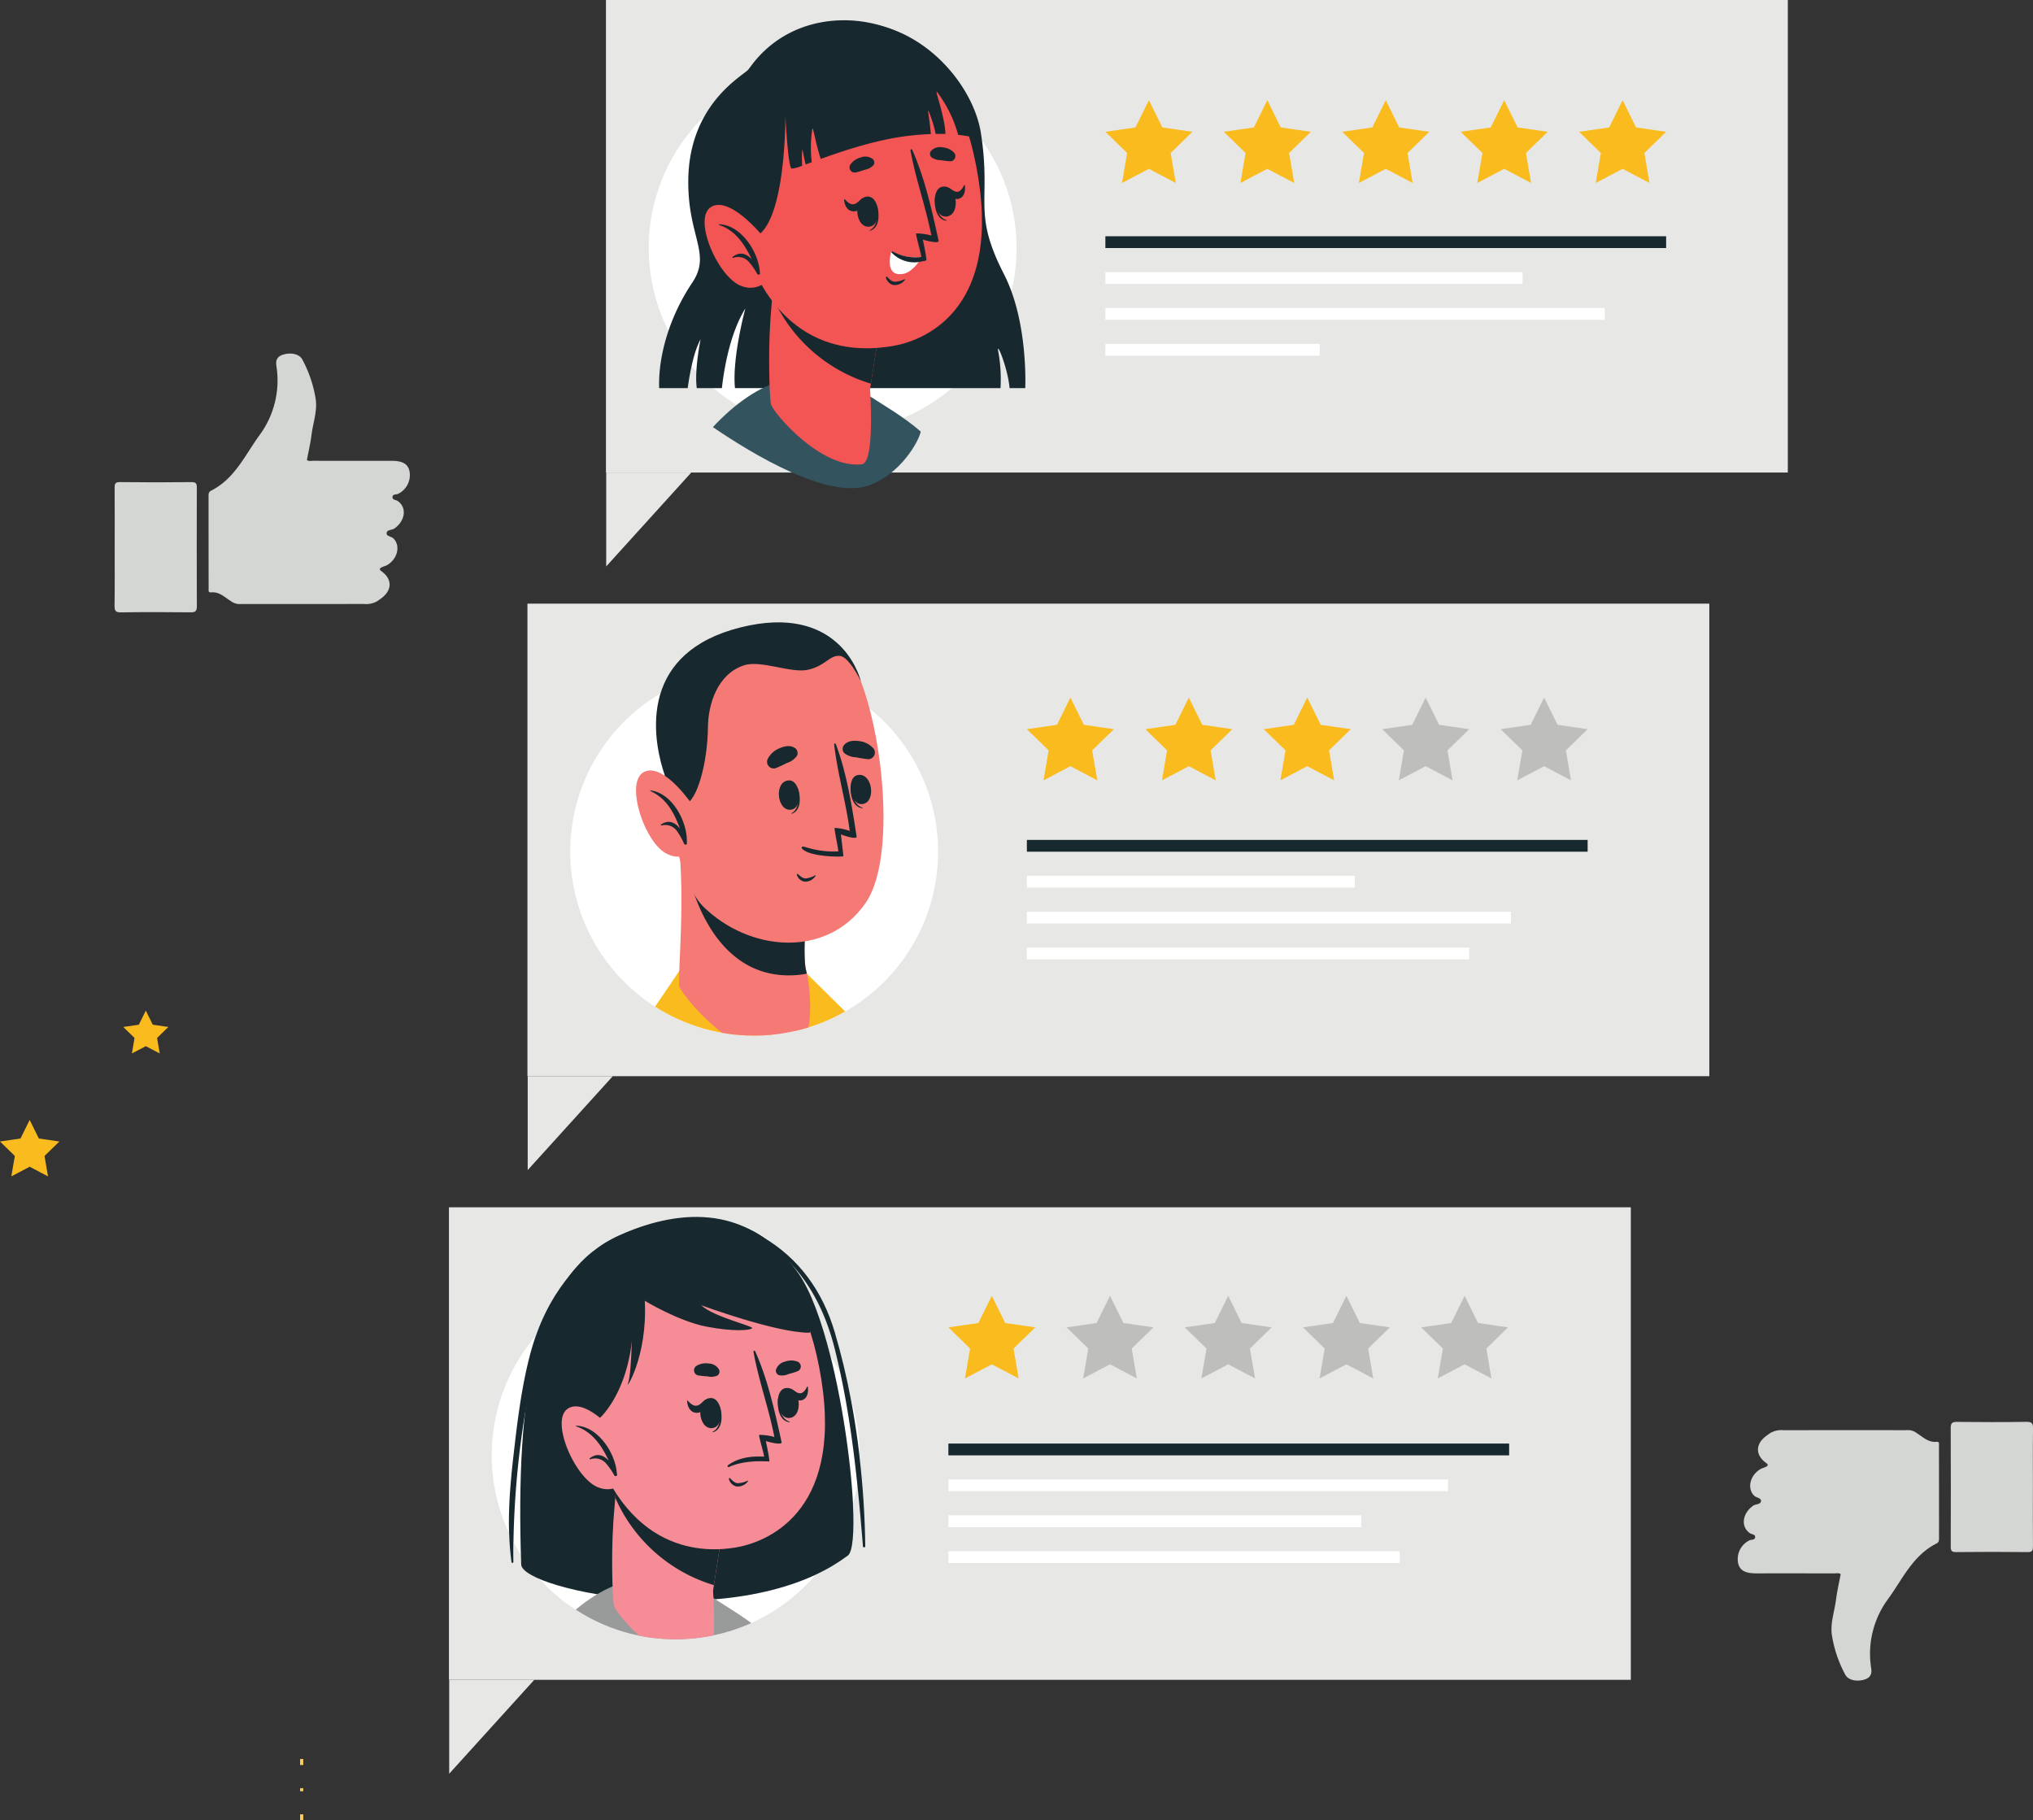 <svg xmlns="http://www.w3.org/2000/svg" xmlns:xlink="http://www.w3.org/1999/xlink" width="516.974" height="462.887" viewBox="0 0 516.974 462.887">
  <rect x="0" y="0" width="516.974" height="462.887" fill="#333333" stroke="none"/>
  <defs>
    <clipPath id="clip-path">
      <path id="path1540" d="M349.054-338.71c-.423-.611-.87-1.222-1.317-1.785,5.076,5.709,8.484,12.807,10.53,21.007.517,2.046.988,4.114,1.435,6.182a43.721,43.721,0,0,0-2.565-4.465v-.024c-2.208-8.741-4.956-16.45-8.082-20.916m15.51,46.65.024-.4a46.178,46.178,0,0,0-2.232-14.266,173.471,173.471,0,0,0-4.09-17.037c-3.126-10.621-9.26-18.894-18.213-24.159a17.919,17.919,0,0,0-1.787-1.128l-.4-.236-.423-.212c-11.374-6.274-24.181-3.338-34.028,1.106a31.742,31.742,0,0,0-12.292,9.823,49.353,49.353,0,0,0-8.857,15.7,46.592,46.592,0,0,0-11.234,30.411,46.587,46.587,0,0,0,4.441,19.9,67.466,67.466,0,0,0,.587,7.238c.024.307.471.259.471-.046-.024-1.693-.024-3.385,0-5.054.611,1.106,1.246,2.186,1.926,3.244q.036,1.234.07,2.467c.048,1.154,1.717,2.421,4.631,3.667a45.962,45.962,0,0,0,9.234,7.827,46.361,46.361,0,0,0,25.4,7.519,46.856,46.856,0,0,0,19.225-4.112,47.109,47.109,0,0,0,16.38-12.316,45.9,45.9,0,0,0,8.2-4.865c1.246-.938,1.645-5.968,1.292-13.041A40.315,40.315,0,0,0,364-285.082c.563,5.242,1.01,10.506,1.433,15.792.022.377.587.331.587-.046a220.343,220.343,0,0,0-1.457-22.724" transform="translate(-271.033 353.101)"/>
    </clipPath>
    <clipPath id="clip-path-2">
      <path id="path1614" d="M377.922-395.766a46.693,46.693,0,0,1-23.642,40.634A46.505,46.505,0,0,1,331.13-349a46.528,46.528,0,0,1-25.167-7.354,46.727,46.727,0,0,1-21.6-39.412,46.748,46.748,0,0,1,22.96-40.256c2.162-6.981,7.8-13.63,20.351-16.778,24.581-6.134,30.034,11.584,30.553,13.512l.022.07v.024l.024.07a67.561,67.561,0,0,1,2.186,6.933,46.612,46.612,0,0,1,17.46,36.426" transform="translate(-284.366 454.085)"/>
    </clipPath>
  </defs>
  <g id="g10" transform="translate(-252.529 559.791)">
    <g id="g12" transform="translate(252.529 -559.791)">
      <path id="path48" d="M228.573-436.816c-1.557-.976-2.908-2.4-4.992-2.2-.8.08-.623-.583-.629-1.016q-.018-11.755-.016-23.5c0-.569.036-1.038.657-1.349,5.98-3.018,8.575-8.953,12.24-14.025a23.422,23.422,0,0,0,4.34-17.77c-.252-1.763.571-2.553,2.16-2.914,1.912-.437,3.815.094,4.469,1.405a31.581,31.581,0,0,1,3.415,10.266c.345,2.97-.719,5.863-1.09,8.8-.273,2.15-.775,4.276-1.182,6.454.523.381,1.134.184,1.7.192q9.926.015,19.852.008c2.787,0,4.152.8,4.539,2.651a5.3,5.3,0,0,1-2.88,5.735c-.5.25-1.389.024-1.449.8s.86.707,1.317,1.026c2.4,1.643,1.952,5.03-.82,6.991-.667.469-1.96.252-1.992,1.23-.016.78,1.2.77,1.743,1.319,1.932,1.91.972,5.479-1.916,6.919a8.763,8.763,0,0,0-1.162.449c-.329.222-.651.467-.016.92,2.866,2.046,2.8,4.9-.08,6.975-.283.2-.573.413-.862.619a5.59,5.59,0,0,1-3.483.763q-15.564.03-31.128.006a3.688,3.688,0,0,1-2.731-.759" transform="translate(-169.902 589.645)" fill="#d4d6d3" fill-rule="evenodd"/>
      <path id="path50" d="M207-461.481c0-4.974.024-9.955-.018-14.927-.006-1.014.1-1.511,1.337-1.5q9.108.111,18.2.006c1.192-.012,1.375.4,1.369,1.455q-.051,15.022.006,30.042c.008,1.274-.339,1.635-1.619,1.613-5.887-.066-11.773-.08-17.658.012-1.465.024-1.667-.489-1.651-1.773.074-4.976.028-9.951.028-14.931" transform="translate(-177.836 600.497)" fill="#d4d6d3" fill-rule="evenodd"/>
      <path id="path52" d="M528.228-316.113c1.555.976,2.908,2.4,4.992,2.2.8-.08.623.583.629,1.016q.015,11.755.016,23.495c0,.571-.036,1.04-.657,1.353-5.981,3.016-8.575,8.951-12.24,14.021a23.42,23.42,0,0,0-4.34,17.772c.249,1.763-.571,2.553-2.16,2.912-1.912.437-3.815-.092-4.469-1.405a31.556,31.556,0,0,1-3.417-10.264c-.343-2.97.721-5.863,1.092-8.8.271-2.15.773-4.276,1.18-6.454-.523-.381-1.134-.184-1.7-.192q-9.926-.018-19.85-.008c-2.789,0-4.154-.8-4.541-2.651a5.306,5.306,0,0,1,2.883-5.737c.493-.25,1.389-.022,1.449-.8s-.862-.709-1.317-1.026c-2.4-1.645-1.952-5.032.82-6.991.667-.469,1.958-.252,1.99-1.23.016-.78-1.194-.771-1.741-1.321-1.934-1.908-.972-5.477,1.916-6.917a8.867,8.867,0,0,0,1.162-.449c.329-.222.651-.467.014-.92-2.866-2.048-2.8-4.9.082-6.975.281-.2.571-.413.86-.621a5.612,5.612,0,0,1,3.487-.761q15.561-.033,31.124-.006a3.69,3.69,0,0,1,2.733.759" transform="translate(-40.787 680.545)" fill="#d4d6d3" fill-rule="evenodd"/>
      <path id="path54" d="M539.746-301.594c0,4.974-.024,9.955.018,14.927.006,1.014-.1,1.509-1.337,1.5q-9.108-.111-18.2,0c-1.192.012-1.377-.4-1.369-1.455q.051-15.022-.008-30.042c-.006-1.274.341-1.635,1.621-1.613,5.887.066,11.773.08,17.656-.012,1.467-.024,1.669.489,1.653,1.773-.076,4.976-.028,9.951-.028,14.931" transform="translate(-22.801 679.84)" fill="#d4d6d3" fill-rule="evenodd"/>
      <path id="path330" d="M238.485-255.293h.8v-.778h-.8Z" transform="translate(-162.172 710.774)" fill="#fcd15a"/>
      <path id="path372" d="M238.485-250.094h.8v-1.537h-.8Z" transform="translate(-162.172 712.981)" fill="#fcd15a"/>
      <path id="path418" d="M238.485-259.5h.8v-1.535h-.8Z" transform="translate(-162.172 708.309)" fill="#fcd15a"/>
      <path id="path1508" d="M195.057-369.572l2.332,4.725,5.214.759-3.773,3.677.89,5.194-4.663-2.453-4.665,2.453.892-5.194-3.773-3.677,5.214-.759,2.332-4.725" transform="translate(-187.512 654.351)" fill="#fabb1e"/>
      <path id="path1510" d="M214.181-388.142l1.771,3.587,3.958.577-2.864,2.793.677,3.942-3.541-1.862-3.541,1.862.677-3.942-2.866-2.793,3.96-.577,1.771-3.587" transform="translate(-177.103 645.12)" fill="#fabb1e"/>
      <path id="path1512" d="M564.307-234.576H263.769V-354.732H564.307v120.156" transform="translate(-149.603 661.728)" fill="#e7e8e5"/>
      <path id="path1514" d="M263.81-274.474V-250.6l21.636-23.876Z" transform="translate(-149.582 701.626)" fill="#e7e8e5"/>
      <path id="path1516" d="M364.578-297.07a46.77,46.77,0,0,1-46.772,46.77,46.77,46.77,0,0,1-46.77-46.77,46.77,46.77,0,0,1,46.77-46.772,46.771,46.771,0,0,1,46.772,46.772" transform="translate(-145.99 667.142)" fill="#fff"/>
      <path id="path1518" d="M359.643-339.7l3.413,6.915,7.631,1.11-5.523,5.384,1.305,7.6-6.827-3.589-6.825,3.589,1.3-7.6-5.521-5.384,7.631-1.11,3.413-6.915" transform="translate(-107.433 669.203)" fill="#fabb1e"/>
      <path id="path1520" d="M379.72-339.7l3.411,6.915,7.633,1.11-5.523,5.384,1.3,7.6-6.825-3.589-6.827,3.589,1.305-7.6-5.523-5.384,7.631-1.11,3.413-6.915" transform="translate(-97.452 669.203)" fill="#bebfbd"/>
      <path id="path1522" d="M399.8-339.7l3.414,6.915,7.631,1.11-5.521,5.384,1.3,7.6-6.827-3.589-6.827,3.589,1.3-7.6-5.521-5.384,7.631-1.11L399.8-339.7" transform="translate(-87.472 669.203)" fill="#bebfbd"/>
      <path id="path1524" d="M419.875-339.7l3.413,6.915,7.631,1.11-5.523,5.384,1.3,7.6-6.825-3.589-6.825,3.589,1.3-7.6-5.523-5.384,7.633-1.11,3.413-6.915" transform="translate(-77.491 669.203)" fill="#bebfbd"/>
      <path id="path1526" d="M439.952-339.7l3.411,6.915,7.631,1.11-5.521,5.384,1.3,7.6-6.825-3.589-6.827,3.589,1.306-7.6-5.523-5.384,7.631-1.11,3.413-6.915" transform="translate(-67.51 669.203)" fill="#bebfbd"/>
      <path id="path1528" d="M491.193-311.605H348.6v-3H491.193v3" transform="translate(-107.433 681.677)" fill="#17282f"/>
      <path id="path1530" d="M475.619-305.512H348.6v-3H475.619v3" transform="translate(-107.433 684.707)" fill="#fff"/>
      <path id="path1532" d="M453.6-299.417h-105v-3h105v3" transform="translate(-107.433 687.736)" fill="#fff"/>
      <path id="path1534" d="M463.372-293.321H348.6v-3H463.372v3" transform="translate(-107.433 690.766)" fill="#fff"/>
      <g id="g1536" transform="translate(125.041 309.439)">
        <g id="g1538" clip-path="url(#clip-path)">
          <path id="path1544" d="M301.014-348.4c-21.648,9.739-26.333,40.264-24.9,83.7.218,6.6,56.074,18.071,83.088-2.292,4.364-3.292-1.824-56.417-12.548-71.722-13.306-18.989-32.234-15.714-45.64-9.683" transform="translate(-268.624 353.102)" fill="#17282f"/>
          <path id="path1546" d="M301.383-349.652c-11.332,5.763-18.61,17.215-21.88,29.246-2.383,8.767-3.471,18.157-4.487,27.168-.976,8.653-1.6,17.568-.415,26.223a.24.24,0,0,0,.479-.038,225.406,225.406,0,0,1,5.1-48.942c2.819-13.488,9.747-25.549,21.638-32.821.451-.275.05-1.08-.433-.836" transform="translate(-269.58 354.792)" fill="#17282f"/>
          <path id="path1548" d="M338.349-324.16c-4.092-13.847-13.312-23.732-27.188-28.164l-.05.152c15.005,5.667,23.439,17.107,27.237,32.288,4.132,16.516,5.795,33.288,7.162,50.207a.3.3,0,0,0,.587-.048c-.21-17.987-2.641-37.152-7.749-54.435" transform="translate(-251.109 353.487)" fill="#17282f"/>
          <path id="path1550" d="M281.935-278.908l.19.138c9.8,6.669,29.158,18.416,39.5,14.688,7.965-2.87,12.624-11.063,13.163-13.668-4.18-3.737-10.132-7.13-12.785-8.9-15.279-10.146-29.046-4.058-40.069,7.741" transform="translate(-265.613 383.58)" fill="#999b9b"/>
          <path id="path1552" d="M291.945-273.88c.691,2.264,12.652,16.442,23.12,15.249,3.409-.4,2.086-19.1,2.086-19.1l.218-1.4,3.034-19.638-23.7-13.067-3.413-1.711s-.475,5.427-1,12.192c-.028.313-.052.629-.076.964-.04.381-.082.743-.1,1.1-.092,1.008-.182,2.04-.248,3.068-.054.782-.112,1.545-.138,2.369-.05.826-.078,1.629-.128,2.455-.3,8.154.072,16.556.351,17.516" transform="translate(-260.867 372.764)" fill="#f68c95"/>
          <path id="path1554" d="M292.018-301.353A39.859,39.859,0,0,0,317.1-279.13l3.034-19.638-23.7-13.067-3.413-1.711s-.475,5.427-1,12.192" transform="translate(-260.601 372.764)" fill="#17282f"/>
          <path id="path1556" d="M347.754-312.818c5.473,34.444-14.538,41.612-21.968,42.783-6.743,1.064-28.521,2.709-37.524-30.986s3.962-46.005,19.257-49.255,34.763,3.014,40.234,37.458" transform="translate(-263.941 354.128)" fill="#f68c95"/>
          <path id="path1558" d="M324.831-325.984a22.68,22.68,0,0,1-2.3.713,3.871,3.871,0,0,1-2.485.279,1.239,1.239,0,0,1-.737-1.323,3.076,3.076,0,0,1,2.3-2.1,4.522,4.522,0,0,1,3.256.014,1.324,1.324,0,0,1-.034,2.421" transform="translate(-247.043 365.223)" fill="#17282f"/>
          <path id="path1560" d="M306.449-325.16a22.91,22.91,0,0,0,2.4.25,3.9,3.9,0,0,0,2.491-.212,1.24,1.24,0,0,0,.461-1.443,3.076,3.076,0,0,0-2.665-1.615,4.522,4.522,0,0,0-3.19.653,1.324,1.324,0,0,0,.507,2.367" transform="translate(-253.957 365.462)" fill="#17282f"/>
          <path id="path1562" d="M310.428-320.846l-.158.228c.337,2.353.329,5.1-1.721,6.124l.036.13c2.563-.657,2.539-4.31,1.842-6.481" transform="translate(-252.382 369.135)" fill="#17282f"/>
          <path id="path1564" d="M309.089-322.335c-3.829.134-3.276,7.781.271,7.655,3.489-.124,2.938-7.769-.271-7.655" transform="translate(-253.426 368.394)" fill="#17282f"/>
          <path id="path1566" d="M308.728-321.975c-.637.479-1.236,1.29-2.034,1.427-.926.16-1.687-.589-2.352-1.315l-.126.1c.084,1.467.757,2.928,2.344,3.034,1.447.1,2.383-1.276,2.641-2.775.05-.279-.218-.663-.473-.469" transform="translate(-254.536 368.547)" fill="#17282f"/>
          <path id="path1568" d="M319.687-322.282l.2.2c.076,2.373.565,5.078,2.759,5.729l-.01.134c-2.641-.2-3.254-3.8-2.946-6.062" transform="translate(-246.882 368.421)" fill="#17282f"/>
          <path id="path1570" d="M321.636-324.017c3.793-.533,4.583,7.092,1.07,7.587-3.457.487-4.25-7.138-1.07-7.587" transform="translate(-246.872 367.545)" fill="#17282f"/>
          <path id="path1572" d="M322.186-323.542c.645.341,1.317,1.014,2.042.986.838-.032,1.371-.92,1.822-1.765l.126.07c.192,1.453-.132,3.02-1.505,3.445-1.25.389-2.318-.765-2.815-2.18-.094-.264.07-.695.329-.557" transform="translate(-245.781 367.408)" fill="#17282f"/>
          <path id="path1574" d="M311.532-308.765c.585.541,1.172,1.289,2.036,1.339a6.27,6.27,0,0,0,2.535-.665l.106.12a3.205,3.205,0,0,1-2.978,1.369,2.526,2.526,0,0,1-1.922-2.052l.224-.112" transform="translate(-251.011 375.141)" fill="#17282f"/>
          <path id="path1576" d="M320.817-307.407s.784,3.493.926,5.162c.01.156-5.729-.631-10.332,1.453-.184.082-.559-.228-.108-.543,3.481-2.439,7.394-2.116,9.065-2.11.08-.471-1.489-5.485-1.226-5.527a14.476,14.476,0,0,1,3.857.539c-1.421-7.324-4.008-14.36-5.32-21.674a.228.228,0,0,1,.427-.144c3.232,7.182,5.056,15.574,6.721,23.1.218.938-3.32-.026-4.01-.255" transform="translate(-251.12 364.397)" fill="#17282f"/>
          <path id="path1578" d="M290.691-300.315c3.725-.527,12.638-11.618,11.468-29.723,0,0-.074,16.331-1.1,18.808s4.978-6.24,4.24-20.854c0,0,8.548,5.172,15.59,6.543s11.25.964,11.7.425-9.941-2.906-12.937-5.843c0,0,19.009,7.028,27.5,6.986.984-.006-.2-18.161-13.941-25.625s-32.958,1.4-38.08,7.216c0,0-6.456,1.461-12.765,11.691s4.31,30.94,8.322,30.373" transform="translate(-266.37 353.422)" fill="#17282f"/>
          <path id="path1580" d="M297.6-313.094s-8.364-10.318-13.1-7.26,2.1,18.393,8.032,20.135a5.9,5.9,0,0,0,7.657-3.725l-2.591-9.15" transform="translate(-265.126 369.098)" fill="#f68c95"/>
          <path id="path1582" d="M285.358-317.638l-.02.156c4.174,1.355,6.575,4.964,8.35,8.757-1.314-1.415-3.014-2.12-4.923-.543l.124.21a3.626,3.626,0,0,1,4.074.98,17.514,17.514,0,0,1,2.136,3.086c.216.349.856.108.689-.3l-.04-.09c-.266-5.18-4.8-12.129-10.39-12.254" transform="translate(-263.921 370.73)" fill="#17282f"/>
        </g>
      </g>
      <path id="path1584" d="M577.64-337.105H277.1V-457.262H577.64v120.156" transform="translate(-142.975 610.759)" fill="#e7e8e5"/>
      <path id="path1586" d="M277.143-377v23.876L298.78-377Z" transform="translate(-142.954 650.657)" fill="#e7e8e5"/>
      <path id="path1588" d="M377.912-399.6a46.77,46.77,0,0,1-46.772,46.77,46.77,46.77,0,0,1-46.77-46.77,46.77,46.77,0,0,1,46.77-46.772A46.771,46.771,0,0,1,377.912-399.6" transform="translate(-139.362 616.173)" fill="#fff"/>
      <path id="path1590" d="M306.667-405.013v0" transform="translate(-128.277 636.726)" fill="#f68b94"/>
      <path id="path1592" d="M373-441.311l3.419,6.929,7.647,1.112-5.533,5.392,1.307,7.617-6.841-3.6-6.837,3.6,1.306-7.617-5.533-5.392,7.647-1.112L373-441.311" transform="translate(-100.805 618.689)" fill="#fabb1e"/>
      <path id="path1594" d="M393.112-441.311l3.419,6.929,7.647,1.112-5.531,5.392,1.305,7.617-6.841-3.6-6.837,3.6,1.306-7.617-5.533-5.392,7.645-1.112,3.419-6.929" transform="translate(-90.805 618.689)" fill="#fabb1e"/>
      <path id="path1596" d="M413.228-441.311l3.421,6.929,7.645,1.112-5.531,5.392,1.305,7.617-6.841-3.6-6.837,3.6,1.305-7.617-5.533-5.392,7.645-1.112,3.419-6.929" transform="translate(-80.805 618.689)" fill="#fabb1e"/>
      <path id="path1598" d="M433.344-441.311l3.421,6.929,7.645,1.112-5.531,5.392,1.306,7.617-6.841-3.6-6.839,3.6,1.307-7.617-5.533-5.392,7.645-1.112,3.419-6.929" transform="translate(-70.805 618.689)" fill="#bebfbd"/>
      <path id="path1600" d="M453.46-441.311l3.421,6.929,7.645,1.112-5.531,5.392,1.306,7.617-6.841-3.6-6.839,3.6,1.308-7.617-5.533-5.392,7.645-1.112,3.419-6.929" transform="translate(-60.805 618.689)" fill="#bebfbd"/>
      <path id="path1602" d="M504.526-414.134H361.931v-3H504.526v3" transform="translate(-100.805 630.708)" fill="#17282f"/>
      <path id="path1604" d="M445.314-408.041H361.931v-3h83.383v3" transform="translate(-100.805 633.738)" fill="#fff"/>
      <path id="path1606" d="M485.04-401.945H361.931v-3H485.04v3" transform="translate(-100.805 636.768)" fill="#fff"/>
      <path id="path1608" d="M474.41-395.85H361.931v-3H474.41v3" transform="translate(-100.805 639.797)" fill="#fff"/>
      <g id="g1610" transform="translate(145.002 158.253)">
        <g id="g1612" clip-path="url(#clip-path-2)">
          <path id="path1618" d="M337.65-394.2,333.5-375.455l-28.279-19.42-7.02,10.364s18.5,25.042,38.208,25.042c10.35,0,12.372-23.734,12.372-23.734L337.65-394.2" transform="translate(-277.487 483.519)" fill="#fabb1e"/>
          <path id="path1620" d="M330.6-363.435c-7.6,2.363-21.692-8.531-27.6-17.744-.4-.633.128-7.621.365-16.143.124-5.174.142-10.935-.224-16.195-.08-1.078,3.735.649,3.735.649l6.919,1.174,22.886,3.906s-2.477,11.248-1.787,20.413a11.74,11.74,0,0,0,.375,2.144l.072.353c.954,4.054,2.6,19.153-4.745,21.443" transform="translate(-275.176 474.077)" fill="#f57a76"/>
          <path id="path1622" d="M334.559-385.871l.072.353a20.669,20.669,0,0,1-3.377.415c-22.243,1.044-26.974-27-26.974-27l8.8-.226,22.886,3.9s-2.477,11.25-1.786,20.415a11.705,11.705,0,0,0,.375,2.142" transform="translate(-274.467 474.841)" fill="#17282f"/>
          <path id="path1624" d="M301.635-435.691c-4.072,11.562.675,45.66,8.683,53.559,11.614,11.45,31.342,13.336,41.25-.786,9.606-13.69,2.633-58.018-6.382-65.27-13.276-10.679-37.54-4.579-43.552,12.5" transform="translate(-276.521 454.38)" fill="#f57a76"/>
          <path id="path1626" d="M306.667-405.013v0" transform="translate(-273.28 478.473)" fill="#f68b94"/>
          <path id="path1628" d="M323.62-425.822l-.15.228c.381,2.288.433,4.974-1.543,6.014l.036.128c2.489-.7,2.383-4.264,1.657-6.37" transform="translate(-265.694 468.135)" fill="#17282f"/>
          <path id="path1630" d="M322.3-427.239c-3.733.216-3.028,7.667.433,7.468,3.4-.2,2.7-7.647-.433-7.468" transform="translate(-266.75 467.429)" fill="#17282f"/>
          <path id="path1632" d="M332.022-426.415l.2.188c.144,2.316.7,4.942,2.861,5.511l-.006.13c-2.583-.116-3.286-3.611-3.052-5.829" transform="translate(-260.696 467.84)" fill="#17282f"/>
          <path id="path1634" d="M333.85-428.142c3.687-.635,4.683,6.785,1.268,7.372-3.362.579-4.358-6.843-1.268-7.372" transform="translate(-260.691 466.963)" fill="#17282f"/>
          <path id="path1636" d="M320.047-427.474a28.948,28.948,0,0,0,2.791-1.29,4.965,4.965,0,0,0,2.6-1.858,1.584,1.584,0,0,0-.435-1.884c-1.212-.884-2.669-.587-3.976-.03a5.776,5.776,0,0,0-3.074,2.8,1.69,1.69,0,0,0,2.1,2.266" transform="translate(-267.76 464.534)" fill="#17282f"/>
          <path id="path1638" d="M337.049-429.29a29.407,29.407,0,0,1-3.036-.489,4.984,4.984,0,0,1-3-1.086,1.586,1.586,0,0,1-.09-1.932c.926-1.178,2.411-1.287,3.821-1.1a5.76,5.76,0,0,1,3.715,1.86,1.69,1.69,0,0,1-1.409,2.749" transform="translate(-261.363 464.084)" fill="#17282f"/>
          <path id="path1640" d="M323.057-411.374c.6.487,1.228,1.18,2.072,1.172a6.1,6.1,0,0,0,2.423-.818l.114.11a3.127,3.127,0,0,1-2.813,1.531,2.468,2.468,0,0,1-2.008-1.87l.212-.124" transform="translate(-265.237 475.318)" fill="#17282f"/>
          <path id="path1642" d="M324.049-406.509c2.359,1.9,10.226,1.9,10.246,1.639l-.639-5.515c.681.264,4.132,1.439,3.992.515-1.188-7.643-2.507-16.145-5.3-23.5a.214.214,0,0,0-.415.1c.85,7.392,2.994,14.584,3.966,22a13.791,13.791,0,0,0-3.817-.774c-.246.1.92,5.178.91,5.982a23.957,23.957,0,0,1-8.464-1.138c-.91-.289-1.1.194-.479.7" transform="translate(-264.819 464.311)" fill="#17282f"/>
          <path id="path1644" d="M306.377-407.859c2.932-.734,5.661-10.284,5.765-19.544.066-5.962,2.441-13.482,9.082-15.728,4.421-1.5,12.115,2.148,16.51,1.074s5.21-3.583,7.815-3.517c2.441.062,5.485,6.456,5.485,6.456s-4.629-20.175-30.591-13.684c-27.351,6.837-21.846,30.256-19.219,37.769,2.028,5.8,5.152,7.174,5.152,7.174" transform="translate(-277.123 454.083)" fill="#17282f"/>
          <path id="path1646" d="M309.979-420.021s-7.41-11.121-12.44-8.5.373,18.618,6.156,20.922a5.936,5.936,0,0,0,8.02-3.012l-1.737-9.408" transform="translate(-278.807 466.594)" fill="#f57a76"/>
          <path id="path1648" d="M298-425.535l-.032.156c4.052,1.749,6.12,5.589,7.539,9.556-1.184-1.541-2.821-2.407-4.879-1.006l.106.222a3.652,3.652,0,0,1,3.988,1.363,17.68,17.68,0,0,1,1.848,3.292c.184.369.848.188.719-.236l-.032-.1c.222-5.212-3.671-12.6-9.258-13.25" transform="translate(-277.605 468.278)" fill="#17282f"/>
        </g>
      </g>
      <path id="path1650" d="M590.974-439.634H290.435V-559.791H590.974v120.156" transform="translate(-136.347 559.791)" fill="#e7e8e5"/>
      <path id="path1652" d="M290.477-479.532v23.876l21.636-23.876Z" transform="translate(-136.326 599.688)" fill="#e7e8e5"/>
      <path id="path1654" d="M391.245-502.129a46.772,46.772,0,0,1-46.772,46.772,46.772,46.772,0,0,1-46.77-46.772,46.77,46.77,0,0,1,46.77-46.77,46.77,46.77,0,0,1,46.772,46.77" transform="translate(-132.734 565.205)" fill="#fff"/>
      <path id="path1656" d="M386.329-542.775l3.419,6.929,7.647,1.112-5.533,5.394,1.307,7.615-6.841-3.595-6.837,3.595,1.306-7.615-5.533-5.394,7.647-1.112,3.417-6.929" transform="translate(-94.177 568.25)" fill="#fabb1e"/>
      <path id="path1658" d="M406.445-542.775l3.419,6.929,7.647,1.112-5.531,5.394,1.305,7.615-6.841-3.595-6.837,3.595,1.305-7.615-5.533-5.394,7.645-1.112,3.419-6.929" transform="translate(-84.177 568.25)" fill="#fabb1e"/>
      <path id="path1660" d="M426.561-542.775l3.421,6.929,7.645,1.112-5.531,5.394,1.305,7.615-6.841-3.595-6.837,3.595,1.306-7.615-5.533-5.394,7.645-1.112,3.419-6.929" transform="translate(-74.177 568.25)" fill="#fabb1e"/>
      <path id="path1662" d="M446.677-542.775l3.421,6.929,7.645,1.112-5.531,5.394,1.306,7.615-6.841-3.595-6.839,3.595,1.308-7.615-5.533-5.394,7.645-1.112,3.419-6.929" transform="translate(-64.177 568.25)" fill="#fabb1e"/>
      <path id="path1664" d="M466.793-542.775l3.421,6.929,7.645,1.112-5.531,5.394,1.305,7.615-6.841-3.595-6.839,3.595,1.307-7.615-5.533-5.394,7.645-1.112,3.419-6.929" transform="translate(-54.177 568.25)" fill="#fabb1e"/>
      <path id="path1666" d="M517.859-516.663H375.264v-3H517.859v3" transform="translate(-94.177 579.739)" fill="#17282f"/>
      <path id="path1668" d="M481.356-510.569H375.264v-3H481.356v3" transform="translate(-94.177 582.769)" fill="#fff"/>
      <path id="path1670" d="M502.285-504.474H375.264v-3H502.285v3" transform="translate(-94.177 585.799)" fill="#fff"/>
      <path id="path1672" d="M429.769-498.379h-54.5v-3h54.5v3" transform="translate(-94.177 588.829)" fill="#fff"/>
      <path id="path1674" d="M392.569-462.985h-3.982c-.413-5.1-3.641-12.889-2.815-8.957a39.028,39.028,0,0,1,.509,8.957H318.757c-.778-7.669,2.641-20.267,2.641-20.267-3.908,6.334-5.414,15.317-5.97,20.267h-6.38c-.657-4.587.966-12.4.966-12.4-1.749,3.082-2.791,8.859-3.278,12.4H299.48c-.267-7.669,2.329-17.744,8.446-26.87,4.9-7.33-1.166-11.6-1.044-25.876.122-18.982,13.159-26.263,15.318-28.254,29.467-27.309,56.218-1.968,59.08,16.069,2.769,17.646-2.306,19.975,5.9,36,6.19,12.039,5.39,28.932,5.39,28.932" transform="translate(-131.859 561.678)" fill="#17282f"/>
      <path id="path1676" d="M308.6-482.973l.19.138c9.8,6.671,29.158,18.416,39.5,14.688,7.965-2.868,12.624-11.063,13.163-13.668-4.18-3.737-10.132-7.128-12.785-8.9-15.279-10.144-29.046-4.058-40.069,7.741" transform="translate(-127.316 591.575)" fill="#33535f"/>
      <path id="path1678" d="M318.612-477.945c.691,2.264,12.652,16.442,23.119,15.248,3.409-.4,2.086-19.1,2.086-19.1l.218-1.4,3.034-19.638-23.7-13.067-3.413-1.711s-.475,5.43-1,12.193c-.028.313-.052.629-.076.964-.04.381-.082.741-.1,1.1-.092,1.01-.182,2.042-.247,3.07-.054.782-.112,1.545-.138,2.37-.05.826-.078,1.629-.128,2.455-.3,8.156.072,16.554.351,17.516" transform="translate(-122.57 580.759)" fill="#f25553"/>
      <path id="path1680" d="M318.685-505.418A39.853,39.853,0,0,0,343.768-483.2l3.034-19.638L323.1-515.9l-3.413-1.711s-.475,5.43-1,12.193" transform="translate(-122.303 580.759)" fill="#17282f"/>
      <path id="path1682" d="M374.8-516.883c5.473,34.444-14.538,41.61-21.968,42.784-6.743,1.064-29.84,3.829-38.843-29.864s5.282-47.127,20.576-50.377,34.763,3.012,40.234,37.458" transform="translate(-126.027 562.123)" fill="#f25553"/>
      <path id="path1684" d="M318.639-500.925c8.631-1.022,8.937-27.832,8.939-31.124.108,2.072.713,13.051,1.585,13.418a8.381,8.381,0,0,0,2.675-.741l.02,0a26.465,26.465,0,0,1-.012-3.942c.02-.613.339,1.3.868,3.637.477-.176,1-.383,1.559-.577a31.741,31.741,0,0,1,.136-8.4c.168-1.052.83,3.579,2.158,7.561,5.839-2.106,14.284-4.936,22.325-5.873,2.15-.261,4.016-.387,5.671-.445-.257-3.236-.914-6.649-.615-5.927a31.253,31.253,0,0,1,1.846,5.895c.9-.022,1.731-.03,2.479-.018-.16-4.587-2.934-11.693-2.11-10.637a32.305,32.305,0,0,1,5.342,10.877c3.168.345,4.078.884,4.094.068.03-1.471-2.815-14.1-13.542-22.644-11.663-9.286-33.453-10.059-44.314,6.643,0,0-9.474,7.368-10.178,18.035-.709,10.643,6.088,24.778,11.075,24.193" transform="translate(-127.857 561.503)" fill="#17282f"/>
      <path id="path1686" d="M321.876-517.157s-8.366-10.32-13.1-7.262,2.094,18.392,8.03,20.135a5.9,5.9,0,0,0,7.657-3.723l-2.589-9.15" transform="translate(-128.016 577.093)" fill="#f25553"/>
      <path id="path1688" d="M309.638-521.7l-.02.158c4.174,1.355,6.575,4.963,8.35,8.757-1.313-1.415-3.016-2.12-4.924-.543l.126.21a3.627,3.627,0,0,1,4.072.98,17.43,17.43,0,0,1,2.138,3.086c.214.347.856.108.689-.3l-.04-.092c-.268-5.18-4.8-12.131-10.39-12.256" transform="translate(-126.811 578.724)" fill="#17282f"/>
      <path id="path1690" d="M346.777-515.7a9.749,9.749,0,0,1-3.224,3.729,4.4,4.4,0,0,1-2.575.685c-1.986-.116-2.381-1.838-2.331-3.387a10.363,10.363,0,0,1,.389-2.437,12.591,12.591,0,0,0,7.741,1.411" transform="translate(-112.382 581.006)" fill="#fff"/>
      <path id="path1692" d="M350.575-531.214a22.757,22.757,0,0,1-2.391-.289,3.881,3.881,0,0,1-2.381-.76,1.238,1.238,0,0,1-.132-1.509,3.075,3.075,0,0,1,2.958-.98,4.516,4.516,0,0,1,2.966,1.343,1.324,1.324,0,0,1-1.02,2.2" transform="translate(-108.985 572.223)" fill="#17282f"/>
      <path id="path1694" d="M333.4-529.158a22.679,22.679,0,0,0,2.3-.7,3.9,3.9,0,0,0,2.214-1.164,1.241,1.241,0,0,0-.136-1.509,3.075,3.075,0,0,0-3.082-.451,4.513,4.513,0,0,0-2.687,1.842,1.322,1.322,0,0,0,1.387,1.982" transform="translate(-115.788 573.017)" fill="#17282f"/>
      <path id="path1696" d="M337.095-524.911l-.158.227c.337,2.354.329,5.1-1.721,6.124l.036.13c2.563-.657,2.539-4.308,1.842-6.482" transform="translate(-114.085 577.13)" fill="#17282f"/>
      <path id="path1698" d="M335.755-526.4c-3.829.136-3.276,7.783.271,7.657,3.489-.122,2.938-7.767-.271-7.657" transform="translate(-115.129 576.388)" fill="#17282f"/>
      <path id="path1700" d="M335.395-526.042c-.637.481-1.236,1.292-2.034,1.429-.926.16-1.687-.589-2.351-1.315l-.126.1c.084,1.467.757,2.928,2.343,3.034,1.447.1,2.383-1.276,2.641-2.775.05-.277-.218-.663-.473-.471" transform="translate(-116.239 576.542)" fill="#17282f"/>
      <path id="path1702" d="M346.354-526.347l.2.2c.076,2.375.565,5.082,2.759,5.731l-.01.134c-2.641-.2-3.254-3.8-2.946-6.062" transform="translate(-108.585 576.416)" fill="#17282f"/>
      <path id="path1704" d="M348.3-528.08c3.793-.537,4.583,7.09,1.07,7.585-3.457.487-4.25-7.138-1.07-7.585" transform="translate(-108.575 575.541)" fill="#17282f"/>
      <path id="path1706" d="M348.852-527.607c.645.341,1.318,1.014,2.042.988.838-.032,1.371-.92,1.822-1.767l.126.07c.192,1.453-.132,3.022-1.505,3.445-1.25.387-2.318-.766-2.815-2.18-.094-.264.07-.695.329-.557" transform="translate(-107.484 575.403)" fill="#17282f"/>
      <path id="path1708" d="M338.2-512.829c.585.539,1.172,1.29,2.036,1.339a6.3,6.3,0,0,0,2.535-.665l.106.118a3.2,3.2,0,0,1-2.978,1.369,2.521,2.521,0,0,1-1.922-2.05l.224-.112" transform="translate(-112.714 583.136)" fill="#17282f"/>
      <path id="path1710" d="M346.921-511.47s.784,3.493.926,5.16c.01.156-.385.263-.948.343l-.066.008a7.948,7.948,0,0,1-7.945-2.314l.23-.251a11.977,11.977,0,0,0,7.408,1.467c.08-.473-1.543-5.939-1.28-5.98a14.557,14.557,0,0,1,3.857.539c-1.421-7.324-4.008-14.36-5.32-21.674a.228.228,0,0,1,.427-.144c3.232,7.182,5.056,15.576,6.721,23.1.218.936-3.32-.028-4.01-.255" transform="translate(-112.26 572.393)" fill="#17282f"/>
    </g>
  </g>
</svg>
